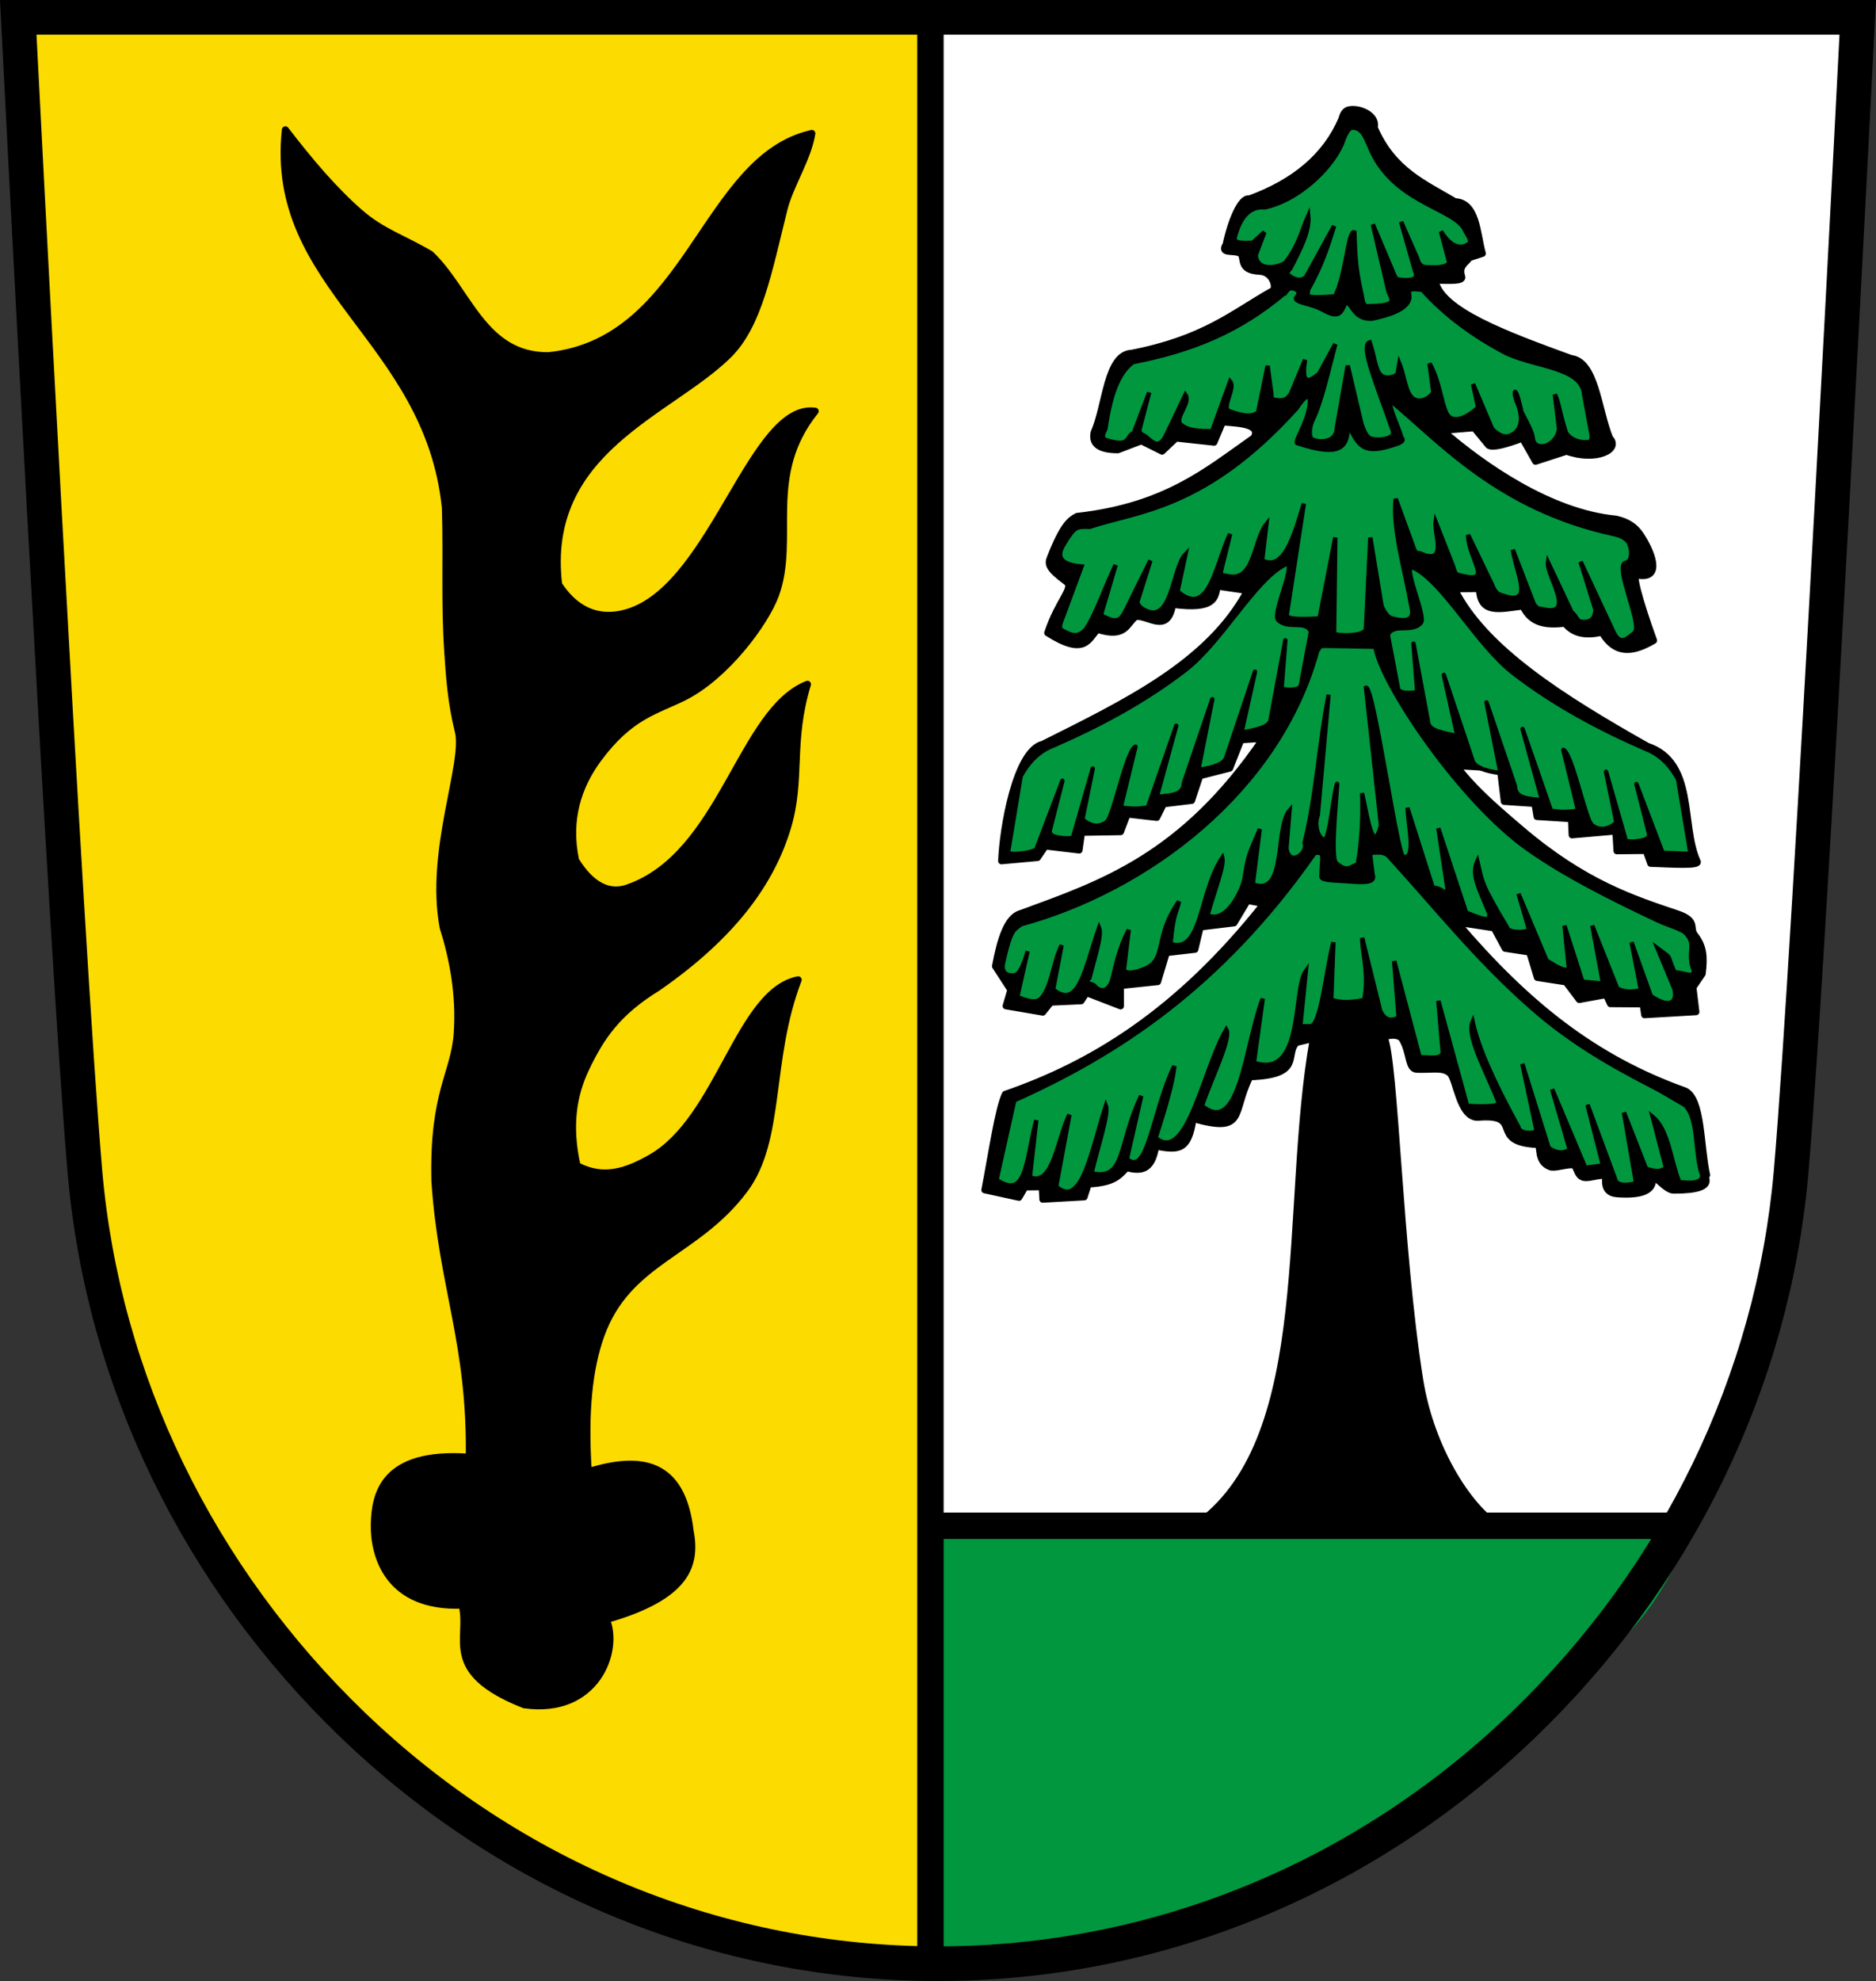 <?xml version="1.0" encoding="UTF-8"?>
<svg width="426.413" height="450.129" version="1.1" xmlns="http://www.w3.org/2000/svg">
 <rect width="100%" height="100%" fill="#333333" stroke="none"/>
 <title>Wappen von Tennenbronn</title>
 <clipPath id="a">
  <path d="m404.161 505.122v-166.41h155.181v166.41"/>
 </clipPath>
 <clipPath id="b">
  <path d="m404.161 505.122v-166.41h155.181v166.41"/>
 </clipPath>
 <g transform="matrix(2.687 0 0 -2.689 -1079.57 1358.73)" clip-path="url(#a)" fill="#fff">
  <path d="m481.75 339.712c18.067 0 35.357 7.152 48.679 20.142 12.877 12.553 20.799 29.139 22.307 46.702 1.59 18.487 5.554 97.566 5.554 97.566h-77.083c0.604-33.634-2.429-137.764 0.543-164.41z" fill="#fff"/>
 </g>
 <g transform="matrix(-2.687 0 0 -2.689 1504.28 1356.77)" clip-path="url(#b)" fill="#fcdb00">
  <path d="m481.75 339.712c18.067 0 35.357 7.152 48.679 20.142 12.877 12.553 20.799 29.139 22.307 46.702 1.59 18.487 5.554 97.566 5.554 97.566h-77.083c0.604-33.634-2.429-137.764 0.543-164.41z" fill="#fcdb00"/>
 </g>
 <path d="m384.846 346.682c-10.836 25.633-16.963 25.542-38.245 45.361-37.505 34.932-84.253 54.166-135.112 54.166-2.135-68.002-0.418-37.405 0-99.527" fill="#00973f"/>
 <path d="m422.266 3.941s-10.819 212.715-15.159 262.444c-4.122 47.243-25.763 91.858-60.935 125.624-36.393 34.942-83.611 54.18-132.963 54.18-49.349 0-96.575-19.238-132.963-54.18-35.172-33.766-56.811-78.381-60.93-125.624-4.343-49.728-15.17-262.444-15.17-262.444z" fill="none" stroke="#000" stroke-width="7.882"/>
 <path d="m272.655 345.937c26.494-19.843 18.976-71.638 25.823-109.939l-3.81 0.926c-2.676 2.807 1.643 7.362-10.557 7.788-4.147 8.29-0.807 12.919-12.894 9.512-1.071 7.347-3.409 7.172-8.485 6.259-0.936 5.9-3.741 5.569-6.646 4.903-1.642 1.589-2.557 3.386-8.692 3.692l-0.937 2.919-9.457 0.538-0.153-2.834-3.852 0.041-1.374 2.361-7.814-1.707c1.554-8.052 3.109-18.616 4.663-21.781 19.589-6.755 39.178-18.523 58.767-43.273l-3.68-0.684-3.044 5.081-7.675 0.935-1.205 5.072-6.487 0.755-1.983 6.59-8.449 0.889 5e-3 4.629-7.777-3.004-1.194 1.84-6.899 0.318-1.813 2.262-8.396-1.436 1.069-3.666-3.484-5.377c1.148-6.127 2.688-11.208 5.827-12.025 18.341-6.735 36.682-12.774 55.023-39.7l-4.993 0.311-2.534 6.434-6.8 1.741-1.864 5.605-6.4 0.775-1.545 3.095-6.691-0.772-1.525 4.01-8.847 0.152-0.572 4.017-7.684-0.909-1.789 2.614-8.211 0.746c0.269-7.424 3.287-25.183 9.411-26.573 18.601-9.332 37.621-18.357 46.461-34.847l-6.778-0.996c-0.473 2.628-0.549 5.426-10.132 4.149-1.188 6.854-5.445 2.453-8.421 2.75-2.131 1.642-2.278 4.984-8.718 2.931-2.113 2.258-2.863 6.151-11.352 0.757 2.469-7.451 6.1-10.247 4.304-11.572-4.175-3.081-4.298-4.075-3.671-5.582 2.881-7.388 4.515-8.537 6.083-9.36 20.282-2.282 29.579-10.423 40.204-17.855 1.532-2.905-2.758-3.222-7.115-3.51l-1.931 4.589-8.654-0.941-3.172 2.986-4.715-2.354-5.317 2.034c-4.132 1e-3 -6.023-1.279-5.469-3.956 2.772-6.219 2.845-17.837 8.611-18.068 16.555-3.25 22.903-9.052 31.963-14.176 0.938-0.368 0.279-4.222-2.904-4.361-5.08-0.221-3.189-3.361-4.473-4.106-1.347-0.781-4.657 0.263-3.19-2.02 1.161-5.482 3.474-10.884 5.3-10.383 10.281-3.755 17.431-9.702 21.017-18.144 0.44-1.689 1.094-2.025 1.85-2.15 2.365-0.392 6.262 1.358 5.6 4.117 4.225 9.804 11.507 12.731 18.289 16.783 5.021 0.19 5.016 7.25 6.276 11.828l-2.986 0.973c-0.721 1.19-2.544 1.847-1.703 4.247 0.429 1.225-3.059 0.896-6.057 0.892 1.226 6.758 15.843 12.241 30.829 17.688 5.645 0.641 6.174 11.515 8.839 18.116 2.553 2.616-3.03 5.455-9.841 3.054l-7.045 2.281-2.972-5.236c-3.66 1.35-6.7 2.235-7.7 1.59l-3.266-3.977-7.149 0.593c9.207 7.996 24.451 18.658 39.354 20.078 3.013 0.651 4.578 2.042 5.647 3.648 2.338 3.511 5.174 10.067-0.529 9.205-1.936-2.001 0.296 5.912 3.505 14.777-4.468 2.631-8.643 3.507-11.781-1.838-3.38 0.768-6.357 0.528-8.403-2.04-3.941 0.435-7.627 0.276-9.585-3.914-5.432 0.701-9.691 1.877-9.909-3.969l-5.582 0.064c6.773 13.537 24.465 24.776 43.794 35.67 11.051 3.699 7.59 17.888 11.37 26.214 0.679 1.103-5.571 0.666-10.637 0.493l-1.035-2.92-6.641 0.062-0.268-4.481-9.926 0.861-0.172-3.667-7.793-0.497-0.5-2.968-6.956-0.469-0.916-7.554-9.191-0.527-4.908-6.678c4.314 8.642 11.456 14.706 18.846 21.006 14.414 12.289 25.404 15.799 35.794 19.302 4.417 1.582 2.456 3.147 3.742 4.79 2.037 2.602 2.173 4.928 1.704 8.791l-2.099 3.078 0.664 5.577-11.729 0.685-0.369-2.458-7.395-0.049-0.956-2.058-6.111 1.116-3.034-4.011-6.521-1.008-1.756-5.773-5.538-0.842-2.513-4.647-8.411-1.286c15.973 18.723 31.242 30.907 51.89 38.276 3.844 1.939 3.412 12.431 4.882 19.118-1.574-0.231 3.651 3.508-7.53 3.489-1.992-3e-3 -4.697-4.218-4.761-2.277-0.07 2.094-2.01 3.525-8.037 3.102-1.804-0.127-2.947-1.027-2.706-3.514 0.149-1.535-3.502 0.183-4.995-0.217-1.713-0.459-1.381-2.914-2.612-2.87-2.187 0.077-3.948 0.846-5.002 0.446-3.23-1.226-1.92-4.999-2.931-5.046-11.36-0.531-2.623-7.131-13.544-6.175-4.189-0.033-4.805-8.825-6.334-10.083-1.676-1.379-3.906-0.698-7.448-0.828-2.089-0.077-1.508-3.728-3.325-6.839-0.884-1.513-4.164-0.71-4.045-0.427 2.44 5.782 3.31 47.719 8.023 77.605 2.595 16.46 11.785 30.105 18.727 33.906l-68.781-1.321h-2.4e-4z" stroke="#000" stroke-linecap="round" stroke-linejoin="round" stroke-width="1.5"/>
 <g fill="#00973f" stroke="#000">
  <path d="m298.805 193.826c-21.545 30.839-45.434 45.975-68.268 56.191l-4.036 18.079c6.928 4.66 6.643-4.367 9.04-13.559l-1.459 12.955c5.332 2.298 6.314-8.875 8.992-14.21l-3.013 16.322c5.911 5.357 8.165-8.775 11.3-18.33 0.705 1.878-2.042 9.97-3.264 15.317 7.913 1.825 6.04-6.7 11.3-17.577l-3.264 14.313c4.789 4.376 5.913-11.092 10.797-21.093-0.273 3.141-1.823 8.835-4.269 16.322 7.193 6.117 10.808-15.669 16.07-24.608 1.182 1.996-3.589 11.433-5.524 17.326 3.519 2.919 5.798 1.188 7.53-2.597 2.544-5.563 3.906-15.562 6.281-21.759l-2.009 14.564c11.502 3.861 8.83-16.634 11.802-20.841l-1.256 12.555h2.26c2.505-8e-3 3.544-12.481 5.273-19.084l-0.502 13.057c1.598 0.477 3.372 0.866 7.533 0.062 1.057-6.34-0.327-9.426-0.502-14.124l4.106 16.625c0.967 1.976 2.344 2.522 4.181 1.455l-1.004-12.806 5.775 21.846c2.034-0.059 4.834 0.649 5.273-1.004l-1.004-11.802 6.529 23.855c4.042 0.238 6.69 0.128 7.256-0.502-2.45-6.553-7.446-15.144-6-18.581 1.172 5.339 4.299 12.798 10.396 23.894 0.136 1.365 2.862 1.667 4.168 0.965l-3.264-15.317 5.964 19.097c2.491 1.63 3.602 0.96 4.833 0.489l-4.018-13.811 7.533 17.828 4.018-0.502-3.515-13.811 6.529 17.577c0.731 0.549 1.65 0.985 4.52 0.251l-2.762-16.07 5.022 12.806c1.507 0.343 3.013 1.059 4.52-0.251l-3.013-11.551c3.582 2.972 4.04 9.849 6.026 14.815 2.682 0.268 5.156 0.363 5.273-1.507-1.833-4.771-0.681-12.798-3.949-16.003-2.569-1.457-4.788-2.888-7.542-4.29-11.188-5.743-19.549-10.979-27.308-17.793-12.632-11.095-21.942-22.929-32.514-34.482-1.12-1.16-2.75-0.789-4.269-0.753l0.608 4.944c0.594 1.7-1.203 1.884-5.657 1.524-3.095-0.251-6.231-0.118-5.95-1.212 0.023-4.088 1.016-5.676-1.569-5.199z"/>
  <path d="m299.438 147.836c-8.778 32.216-39.008 54.513-67.423 62.213-1.151 1.184-2.131 0.328-3.822 7.992-0.562 1.92-0.368 3.376 1.609 3.583 1.31 0.137 2.309-0.341 3.767-5.48l-2.322 10.398c1.394 0.552 3.858 1.425 4.874 0.733 2.872-1.956 3.22-8.878 5.199-12.5l-1.936 10.043c5.913 4.924 7.304-5.262 10.44-14.045 0.705 1.726-0.964 6.576-2.187 11.491-1.468 1.291 0.696 1.235 1.057 1.653 1.698 1.965 3.496 1.074 4.151-1.435 0.657-2.519 1.339-6.67 3.722-11.199l-1.109 9.274c1.143 0.96 3.461 0.053 4.445-0.317 5.642-2.119 2.188-7.064 8.08-15.405-0.556 2.816-1.245 2.282-1.898 9.611 7.195 2.425 6.498-11.787 11.762-19.599 0.484 1.835-1.872 7.706-3.369 13.122 4.466 1.973 8.002-5.95 8.394-8.425 0.894-5.641 1.104-5.463 3.479-11.159l-1.578 12.524c7.813 3.109 4.978-13.001 8.355-16.784l-0.707 8.641c0.641 4.411 5.043 0.92 4.084-1.198 2.716-10.906 3.276-22.573 5.49-33.713l-2.443 27.311c-1.26 3.536 1.314 7.051 2.051 4.899 1.02-2.979 1.532-9.816 2.317-11.978 0.284-0.782-1.689 16.648-0.25 17.965 2.707 2.478 3.485 0.582 4.927 0.384 1.057-5.828 1.182-11.898 1.007-16.216 0.749 3.319 1.456 7.59 2.278 9.227 0.591 1.176 1.24 0.993 2.007-1.881l-3.412-31.309c1.688-0.704 7.068 37.965 8.494 38.425 2.895 0.597 1.226-6.413 0.936-11.124l5.777 18.139c2.034-0.054 2.895 1.89 3.334 0.371l-2.083-13.866 6.315 19.123c5.832 2.456 5.04 1.342 5.317 0.401-2.45-6.024-4.214-8.96-2.768-12.12 1.172 4.907 0.634 4.863 6.733 15.062 0.136 1.255 3.726 1.317 5.031 0.672l-2.403-8.257 6.397 15.181c2.492 1.498 3.819 2.392 5.05 1.959l-1-9.891 4.085 12.721 4.666 0.401-2.438-13.125 5.668 14.215c0.731 0.505 2.513 1.121 5.383 0.446l-2.116-10.89 4.376 12.202c3.862 2.67 6.121 1.925 5.383-1.525l-3.876-9.323c3.583 2.732 1.885 0.859 3.872 5.423 2.683 0.246 4.295 1.412 4.412-0.307-1.833-4.385 1.044-5.941-2.225-8.887-2.569-1.339-3.496-1.36-6.25-2.65-11.191-5.279-20.862-10.215-29.04-15.923-15.787-11.02-33.707-37.971-34.894-46.141-15.469-0.233-11.671-0.544-13.175 0.869v4e-5 -2e-5z" stroke-width=".959"/>
  <path d="m297.978 143.57-2.372 12.506c-0.793 0.627-2.115 0.857-4.313 0.431l0.863-10.997-3.343 17.981c-0.169 1.765-3.186 2.317-6.633 2.989l3.076-13.854-6.61 19.737c-0.592 1.186-2.516 2.075-6.27 2.558l3.177-16.042-6.453 18.997c-0.07 3.069-3.447 2.83-6.186 3.23l4.445-16.19-6.45 18.58c-1.624 0.122-2.288 0.519-6.188-9e-3l3.367-13.827c-2.039 0.966-5.045 16.164-6.535 17.13-1.127 0.947-3.316 1.454-5.526-0.634l2.358-11.537-4.339 15.128c0.471 0.856-1.906 0.941-3.964 0.452-0.731-0.174-1.317-0.426-1.548-1.237l2.951-11.539-5.955 15.637c-0.995 0.55-2.692 0.891-4.743 0.974-1.217 0.049-1.795-0.135-1.605-0.746l2.816-16.943c1.149-2.099 3.331-5.371 7.331-6.9 10.503-4.573 20.664-9.958 30.071-17.186 8.259-6.346 15.938-20.729 22.757-23.999 2.928-1.318-2.949 11.037-1.683 12.504 2.103 2.435 6.394-0.09 7.505 2.806z" stroke-linejoin="round"/>
  <path d="m315.461 144.305 2.372 12.506c0.793 0.627 2.115 0.857 4.313 0.431l-0.863-10.997 3.343 17.981c0.169 1.765 3.186 2.317 6.633 2.989l-3.076-13.854 6.61 19.737c0.592 1.186 2.516 2.075 6.27 2.558l-3.177-16.042 6.453 18.997c0.07 3.069 3.447 2.83 6.186 3.23l-4.445-16.19 6.45 18.58c1.624 0.122 2.288 0.519 6.188-9e-3l-3.367-13.827c2.039 0.966 5.045 16.164 6.535 17.13 1.127 0.947 3.316 1.454 5.526-0.634l-2.358-11.537 4.339 15.128c-0.471 0.856 1.906 0.941 3.964 0.452 0.731-0.174 1.317-0.426 1.548-1.237l-2.951-11.539 5.955 15.637 6.348 0.227-2.816-16.943c-1.149-2.099-3.331-5.371-7.331-6.9-10.503-4.573-20.664-9.958-30.071-17.186-8.259-6.346-15.938-20.729-22.757-23.999-2.928-1.318 2.949 11.037 1.683 12.504-2.103 2.435-6.394-0.09-7.505 2.806z" stroke-linejoin="round"/>
  <path d="m305.006 32.683c0.875-2.584 1.617-3.606 2.303-3.665 2.577-0.22 3.344 3.124 3.793 3.762 4.872 13.051 18.903 14.297 21.706 19.166 0.586 1.278 1.875 2.763 1.137 3.396-0.972 0.835-3.561 1.915-6.408-2.751l1.811 6.791c0.244 0.595-0.68 1.514-4.061 1.384-1.434-0.056-2.584 0.118-3.104-1.92l-3.708-8.429 3.168 11.153c0.656 1.274 0.159 2.351-2.934 2.032-0.695-0.072-1.258 0.026-1.696-0.855l-4.964-11.747 3.547 15.172c0.719 1.95 2.38 3.321-4.43 3.395-0.856 9e-3 -1.283 0.039-1.629-2.293-1.723-7.567-1.463-10.41-1.69-14.488-1.391-0.609-1.798 9.253-4.339 14.543-8.962 0.743-5.657-0.616-6.303-1.299 3.2-5.571 4.604-10.116 6.038-14.678l-6.397 11.638c-1.416 1.212-3.069 0.264-3.805-0.335-0.489-0.399-0.598-0.795 0.261-1.679 2.175-4.223 4.408-8.464 4.062-11.931-1.49 3.39-2.058 6.473-4.938 10.327 0.136 0.663-6.505 3.318-7.013-1.376l1.979-5.234-2.642 2.406c-2.788 0.15-4.446 0.028-4.09-1.284 0.691-2.549 2.288-7.191 6.768-6.758 7.1-1.446 14.801-8.165 17.576-14.442z"/>
  <path d="m292.242 66.382c-5.387 4.598-10.774 7.863-16.161 10.271-6.184 2.764-12.367 4.4-18.551 5.628-2.679 1.951-4.947 5.87-6.269 15.145-0.964 1.852-0.63 2.347 0.304 2.628 5.557 1.669 4.209-0.784 6.186-1.753l3.452-9.12-2.124 8.09c-0.327 0.932 0.166 1.339 1.003 1.739 1.117 0.534 2.93 3.581 4.753 0.344l4.609-9.623c1.246 1.755-2.425 5.145-1.178 6.646 1.839 1.692 4.617 1.505 7.238 1.634l4.104-11.302c1.196 1.401-1.705 5.477-0.509 6.613 4.282 1.623 5.837 1.202 6.877 0.394l2.147-10.577 0.884 6.57c-0.08 0.867 0.233 1.052 0.726 1.149 2.892 0.57 3.199-0.885 3.705-1.382l3.2-7.711c-0.43 2.681-0.286 3.973 0.213 4.41 0.604 0.529 1.728-0.199 2.979-1.234l3.675-6.746c-1.644 6.206-3.104 13.057-5.258 17.48-0.806 1.837-0.606 3.853-0.066 4.132 1.78 0.916 5.664 0.774 5.672-2.565l2.475-14.15 3.165 13.38c0.568 1.578 1.201 3.03 2.293 3.257 2.253 0.47 5.831-0.108 4.678-2.242-3.403-9.768-7.347-19.019-5.133-19.701 1.113 3.21 1.219 6.403 2.625 7.558 0.789 0.648 2.69 0.584 3.7-0.308l0.407-2.445c1.057 2.505 1.369 6.573 2.997 7.902 1.114 0.91 3.254 0.801 4.746-1.345l-0.876-6.557c2.338 4.17 2.641 9.054 3.892 11.412 1.089 2.053 3.859 1.61 7.169-1.399l-1.173-5.343 4.358 10.247c1.782 1.708 3.054 1.911 4.026 1.509 3.839-1.585 2.317-6.047 1.695-7.504-1.058-2.478-0.586-4.332 0.625 0.748-1.136-0.598 2.72 5.139 2.877 7.28 0.244 3.326 5.505 1.987 5.972-2.088l-0.953-7.819c1.108 2.548 0.719 2.861 2.45 8.498 0.291 0.946 2.391 2.733 5.321 2.295 0.459-0.069 0.687-0.64 0.582-1.629l-1.683-9.066c-0.389-6.563-11.801-6.271-18.478-9.869-6.532-3.52-12.931-8.006-18.328-14.028-1.787-0.213-3.385-0.307-3.021 0.824 0.554 2.28-1.387 4.292-8.461 5.755-3.974 0.115-4.166-2.943-5.818-3.86-0.873 1.495-1.015 2.832-2.511 2.841-1.258 7e-3 -2.29-0.853-3.804-1.489-1.544-0.649-3.566-1.077-4.281-1.391-0.82-0.361-1.117-0.687-0.396-1.305 0.598-1.38-0.74-1.71-1.505-1.716-0.476-4e-3 -0.863 0.364-1.241 0.892z"/>
  <path d="m306.525 96.322c1.216 3.198 2.432 4.718 3.649 5.289 1.656 0.777 3.841 0.309 5.836-0.292 1.656-0.498 3.404-0.992 2.577-1.81-0.849-2.845-3.336-7.795-2.448-8.407 11.108 9.208 24.512 24.552 50.54 30.214 1.855 0.396 3.115 1.09 3.621 2.161 0.563 1.193 0.947 4.104-0.874 4.431-2.46 0.987 4.092 14.343 2.111 15.877-0.936 0.728-1.871 1.681-2.807 1.683-0.682 2e-3 -1.364-0.501-2.045-1.962l-7.422-15.873 3.399 10.937c-0.181 1.874-0.834 2.974-3.297 2.698-0.967-0.109-1.173-1.547-2.117-2.087l-5.392-11.413c-0.439 2.818 6.684 12.672-1.271 10.638-0.58-0.148-1.001 0.218-1.939-1.107l-4.792-12.381c0.927 5.734 5.084 13.022-2.563 10.335-0.686-0.241-1.339-0.289-2.255-2.609l-5.345-11.087c0.191 5.842 6.131 11.309-1.963 9.157-0.684-0.182-0.972-0.213-1.457-2.051l-3.968-10.095c-0.378 2.441 2.909 10.011-3.364 7.234-0.7-0.31-1.099 0.303-1.648-1.344l-4.051-11.109c-0.739 6.812 2.069 15.988 3.547 24.278 0.067 0.618 1.607 4.652-4.539 2.836-0.676-0.2-1.416-0.933-2.226-2.766l-2.551-15.559-0.996 20.847c-0.442 1.776-7.325 1.559-7.244 0.852l0.275-21.699-3.571 18.403c-4.103 0.177-8.121 0.326-7.416-1.099l3.845-24.995c-2.293 7.605-4.536 15.398-9.491 12.888l0.976-8.219c-2.912 3.608-2.594 13.165-8.759 11.81-0.549-0.121-1.13-0.09-1.723-0.546l2.242-9.067c-2.057 4.221-3.378 10.836-5.896 13.561-1.478 1.6-3.369 1.859-6.063-0.494l1.796-8.398c-3.01 3.144-2.975 16.366-9.507 12.504-0.483-0.286-1.052-0.529-1.449-1.67l2.991-9.461-5.726 11.611c-0.618 1.052-1.351 2.886-4.149 1.49-0.592-0.295-1.14-0.217-1.27-1.079l3.249-10.989c-2.277 4.738-4.407 10.844-6.44 14.113-2.059 3.028-4.237 1.464-5.412 0.93-0.782-0.356-1.103-0.873-0.454-2.449l4.545-12.254c-6.261-0.53-5.136-3.366-3.88-5.352 2.323-3.673 2.579-3.798 5.733-3.676 10.935-3.638 26.301-3.969 47.039-26.955 1.589-2.478 3.292-4.07 2.984-0.857-0.499 4.359-3.845 8.89-2.71 8.822 4.968 1.666 7.701 1.789 9.243 1.09 2.06-0.934 1.995-3.334 2.294-5.485z"/>
 </g>
 <g stroke="#000">
  <path d="m133.712 334.392c-0.894-13.647 0.187-23.518 2.874-30.992 6.159-17.129 21.64-18.385 32.651-33.132 8.509-11.397 5.167-29.362 12.186-47.633-13.516 2.614-17.84 31.583-33.523 40.476-5.58 3.164-10.762 4.901-16.74 1.76-2.032-9.117-0.851-16.105 1.939-21.994 3.498-7.385 7.312-12.919 16.348-18.468 17.633-12.23 25.924-24.412 29.522-36.303 3.342-11.044 0.527-19.404 4.563-32.62-15.282 5.99-19.332 38.864-40.943 46.291-4.11 1.413-8.148-0.456-11.755-6.283-1.968-9.306 0.598-16.935 5.112-23.048 7.285-9.866 13.142-10.872 19.467-14.023 9.601-4.784 18.537-16.936 20.837-23.199 4.758-12.956-2.757-27.083 9.039-41.793-14.173-1.998-23.015 38.8-41.892 45.477-5.763 2.038-11.799 0.997-16.421-6.084-3.618-30.529 25.155-38.969 38.554-52.137 6.916-6.796 9.114-18.987 12.662-33.167 1.366-5.459 5.426-11.463 6.335-17.197-24.647 5.511-27.858 47.209-59.844 50.5-14.842 0.17-18.25-14.906-26.861-23.046-6.29-3.709-10.923-4.998-16.055-9.466-5.829-5.074-11.403-11.648-16.899-18.808-3.867 35.901 32.384 47.264 36.366 85.834 0.354 11.547-0.205 21.375 0.519 32.442 0.372 5.683 0.768 11.762 2.428 18.428 1.803 7.239-6.704 27.123-3.461 44.47 2.272 7.242 3.791 15.284 3.217 24.041-0.603 9.197-5.57 13.399-5.084 33.676 1.629 24.048 8.198 36.793 7.815 62.72-19.744-1.429-21.43 8.645-21.587 15.167-0.173 7.191 3.108 19.067 19.948 18.436 1.978 7.547-4.94 15.094 14.118 22.64 16.466 2.316 21.72-12.346 18.666-19.362 18.636-5.308 20.489-12.553 19.043-20.178-1.861-15.731-11.184-17.109-23.141-13.425z" stroke-linecap="round" stroke-linejoin="round" stroke-width="1.6"/>
  <path d="m211.489 346.682h172.729" fill="none" stroke-width="6"/>
  <path d="m211.489 2.979v443.949" fill="none" stroke-width="6"/>
 </g>
</svg>
